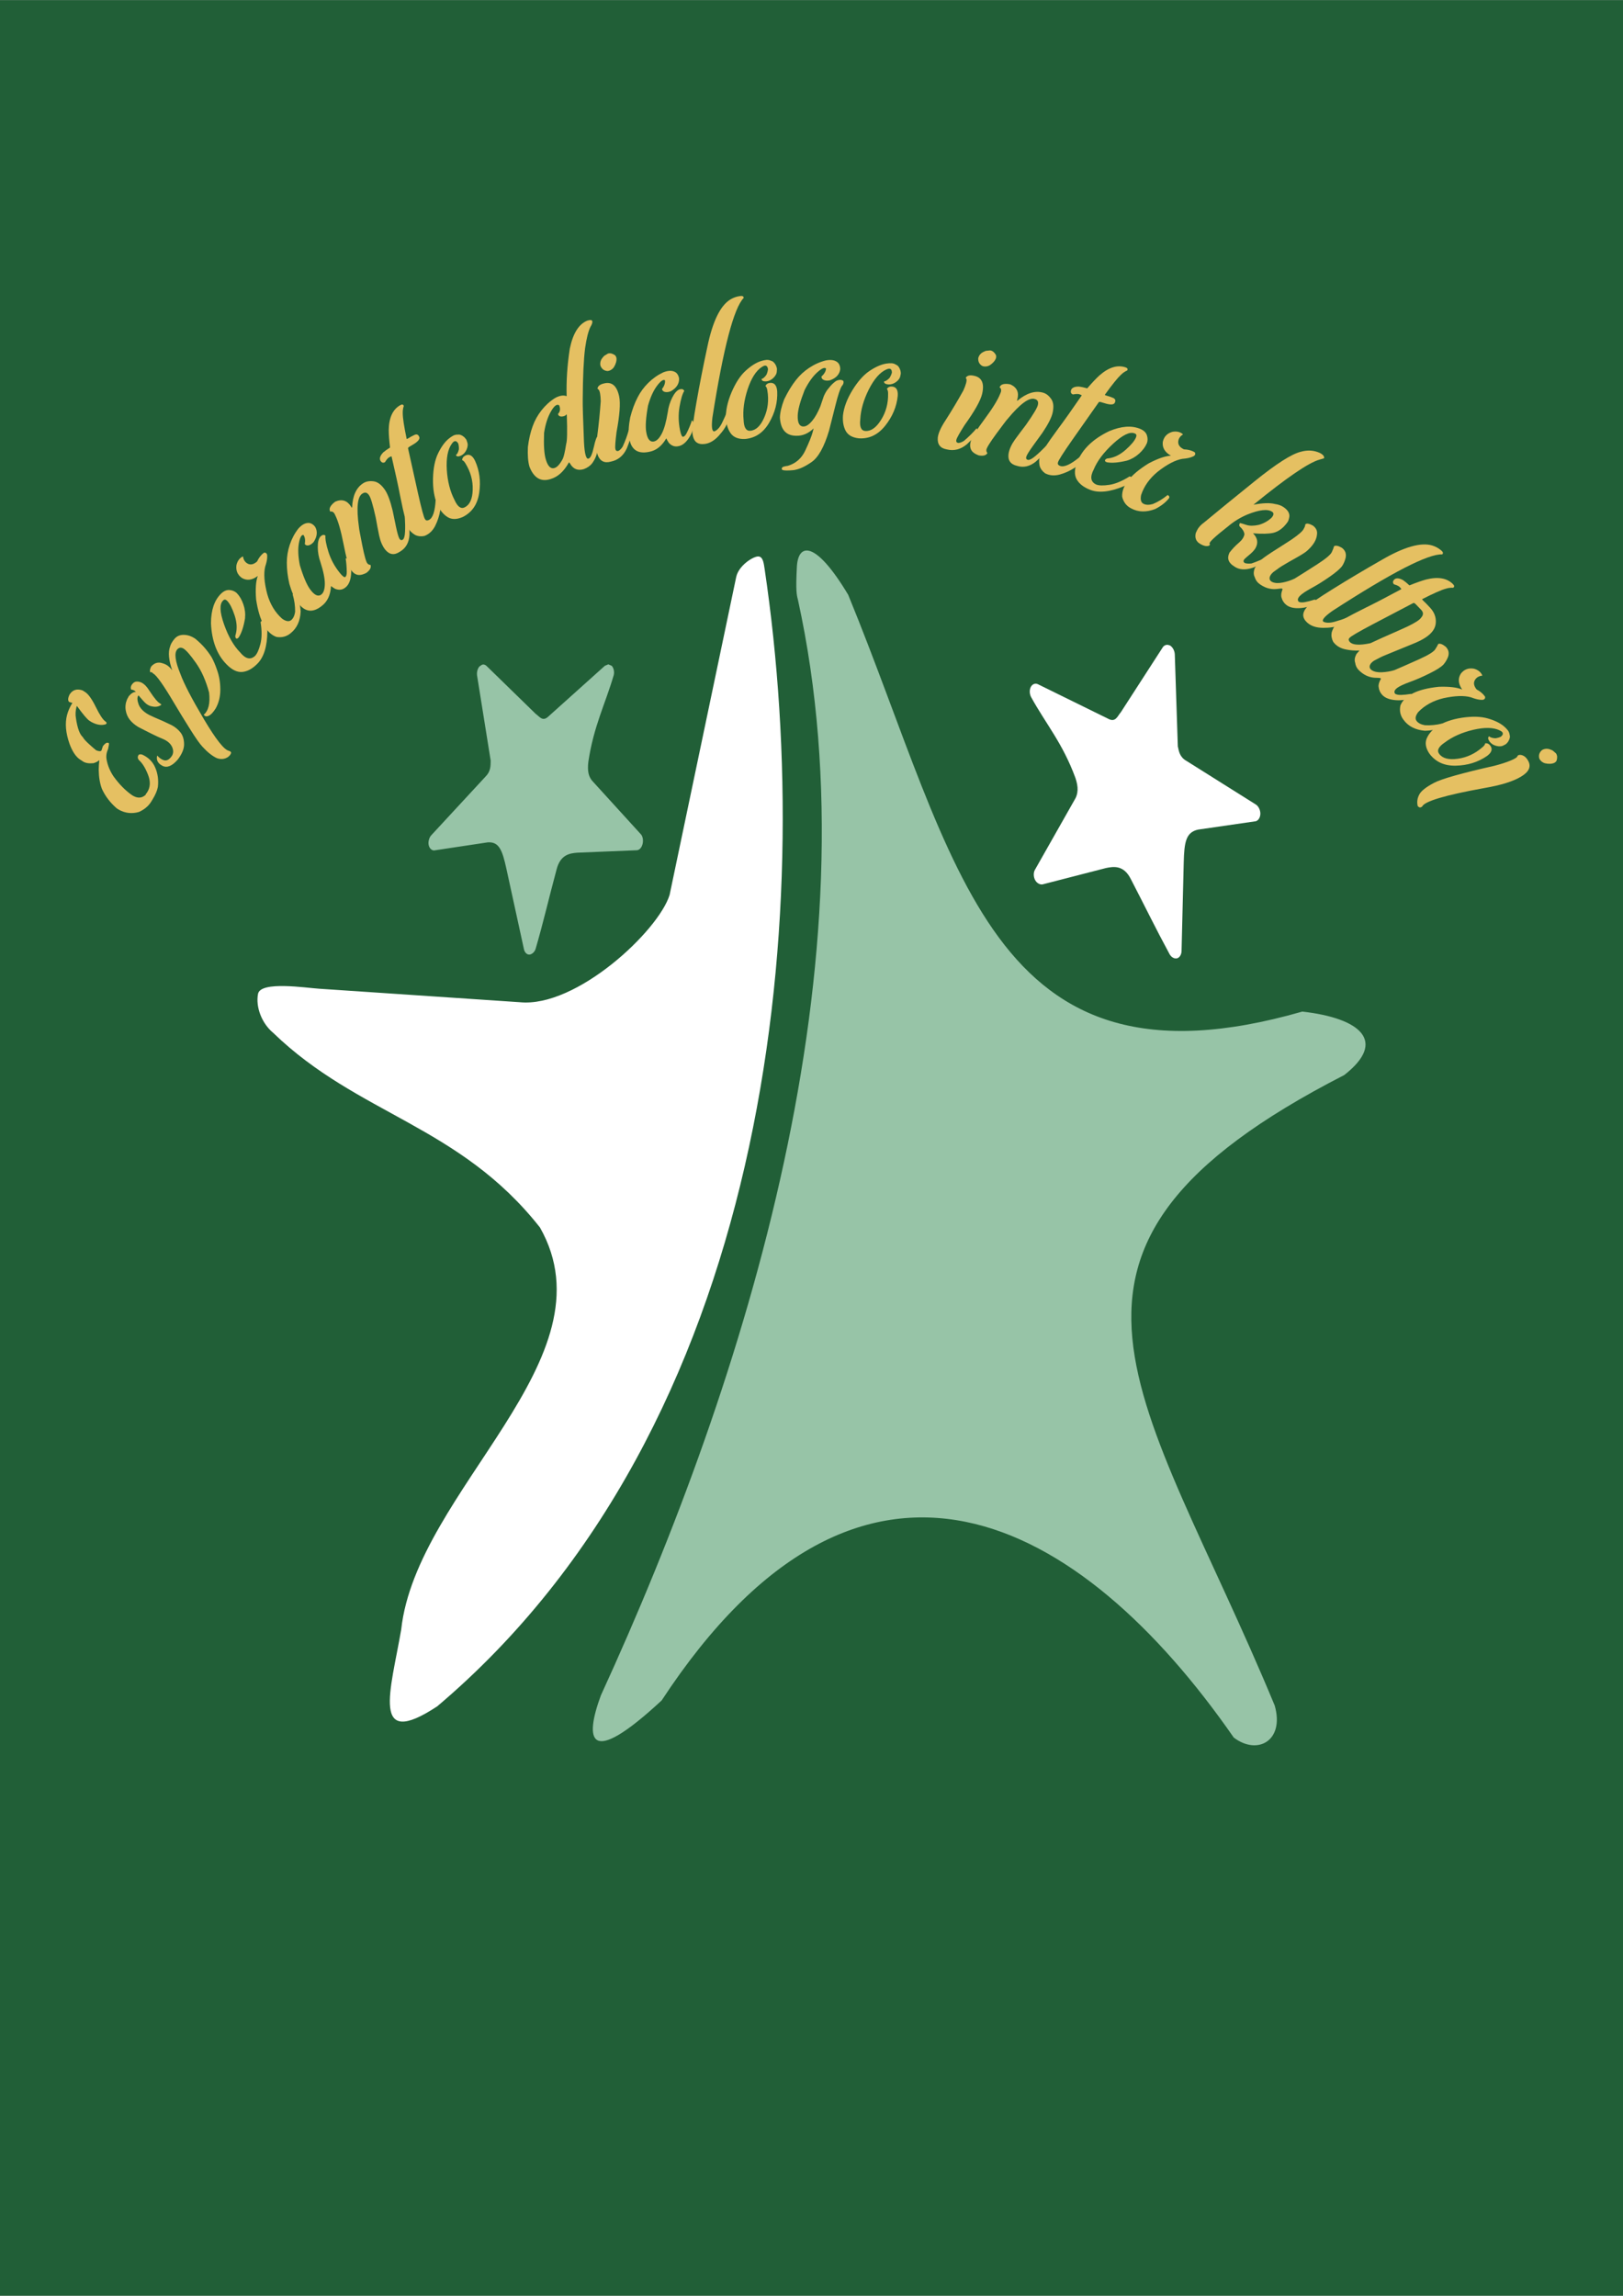 <svg height="297mm" viewBox=".005 .069 744.085 1052.224" width="210mm" xmlns="http://www.w3.org/2000/svg"><rect x=".005" y=".069" width="744.085" height="1052.224" fill="#808080" stroke="none"/><path d="m.005.069h744.085v1052.224h-744.085z" fill="#215f37" fill-rule="evenodd"/><path d="m278.897 304.531-1.598.671-26.176 23.49c-2.524 2.12-3.888-.362-5.54-1.48l-22.446-21.882c-.65-.66-1.449-.906-2.237-.575l-.81.575h-.095c-1.023.927-1.513 2.802-1.258 4.4l6.222 38.916c-.053 2.376.096 4.88-2.365 7.34l-24.843 26.857c-.949.991-1.524 2.866-1.236 4.421.287 1.513 1.342 2.568 2.493 2.568l24.587-3.707c5.146-.352 6.67 3.398 8.566 12.07l8.022 36.786c.287 1.544 1.342 2.62 2.471 2.588 1.161-.032 2.493-1.16 2.93-2.695 3.633-12.486 5.998-23 9.598-36.349 1.758-6.85 6.094-7.361 9.365-7.66l27.442-1.129c1.13-.064 2.163-1.161 2.568-2.706.437-1.555.213-3.547-.66-4.528l-21.787-23.927c-2.45-2.397-2.833-5.252-2.375-9.353 2.418-16.31 7.777-26.527 11.633-39.727.405-1.566-.032-3.345-.905-4.293z" fill="#97c4a7"/><path d="m347.418 255.075c2.484-.164 2.751 3.343 3.124 5.632 24.234 163.126 1.574 393.176-150.06 521.427-30.782 20.33-21.334-7.265-16.546-35.14 6.972-64.105 97.813-124.031 63.627-184.322-36.961-46.942-83.328-51.536-122.269-89.19-5.235-4.313-8.157-11.854-6.995-17.897 1.148-6.03 22.033-2.744 28.02-2.37l92.013 6.188c25.98 2.583 63.594-32.732 68.664-49.196l30.52-145.664c1.062-5.102 7.301-9.218 9.902-9.468" fill="#fff"/><path d="m388.865 272.642c50.53 123.073 64.387 232.351 208.195 191.051 26.55 3.001 39.125 13.558 19.229 29.092-156.875 80.46-91.564 145.006-31.868 289.025 4.574 16.075-7.873 22.983-18.792 14.644-70.048-100.9-170.35-157.104-262.272-17.014-33.789 31.352-35.4 18.112-27.877-2.3 66.978-145.88 126.526-337.529 90.338-502.256-.562-2.159-1.046-3.9-.48-14.99.567-11.09 8.485-12.333 23.527 12.748z" fill="#97c4a7"/><path d="m535.412 295.594.897.24c1.268.656 2.243 2.45 2.297 4.182l1.384 42.102c.518 2.436.912 4.972 4.005 6.697l31.71 19.926c1.214.719 2.111 2.505 2.126 4.16.017 1.685-.842 3.162-2.056 3.541l-26.53 3.843c-5.505 1.245-6.325 5.614-6.549 15.155l-.99 40.386c0 1.662-.842 3.1-2.033 3.44-1.214.325-2.652-.433-3.457-1.886-6.363-11.738-11.219-21.79-17.768-34.416-3.24-6.496-7.88-5.792-11.374-5.073l-28.996 7.47c-1.214.293-2.753-.51-3.526-1.988-.766-1.453-.804-3.394-.07-4.67l17.916-31.61c2.11-3.24 2.026-6.394.65-10.492-5.885-16.029-13.586-24.79-20.375-37.161-.75-1.508-.735-3.441 0-4.694.727-1.23 2.049-1.716 3.278-1.059l32.507 15.975c3.1 1.423 3.935-1.523 5.412-3.186l19.153-29.66c.541-.89 1.454-1.315 2.39-1.222" fill="#fff"/><g fill="#e5c062"><path d="m70.043 366.295q-.374.648-.795 1.306-1.883 2.949-5.554 4.594-4.835 1.386-9.179-1.027l-1.002-.64q-4.534-3.944-6.789-8.931-1.382-3.705-1.46-8.631.03-2.319.28-4.538-1.047.944-2.715 1.41-3.132.297-4.774-.792-1.67-1.108-1.757-1.163-2.64-2.05-4.442-6.99-2.606-7.467-1.124-13.131.737-2.794 2.464-5.56l-1.526-.451q-.944-1.047.272-3.454 2.058-3.16 5.92-1.821l1.259.804q2.185 1.437 4.865 6.897 2.668 5.413 4.368 6.538.689.562.506.848l-.303.411q-2.93.99-6.615-1.001l-1.002-.64q-1.499-.998-5.556-6.572l-.172-.11-.055.086q-.81 2.908-.324 5.556 1.007 6.69 3.116 8.56.657 1.307 3.552 3.842 1.478 1.346 2.607 2.229 1.947.8 2.422.057l.668-1.992q1.426-1.79 2.251-1.505.198.006.513.207.085.498-.4 2.646-1.138 2.538-.679 4.847.7 3.953 3.137 7.647 4.039 5.602 8.699 8.781 3.604 2.182 6.201-.432l-.143-.092q.36-.374.67-.86 2.242-3.446.437-8.066-1.816-4.666-4.165-6.73-.964-1.14-.196-2.343.358-.497 1.597-.23 4.363 1.941 6.083 6.063 1.739 4.093 1.18 8.816-.478 2.515-2.34 5.557zm8.944-23.699q-1.067-2.61-4.73-4.056-2.969-1.186-10.839-5.286-2.426-1.46-3.89-3.307-1.465-1.846-1.886-4.357-.422-2.512.617-4.997l.8-1.479q1.674-1.973 3.277-1.968-.97-.973-2.22-1.054-.463-1.315.482-2.476l.439-.478q.912-.888 2.326-.685 2.692.304 4.981 3.946 1.514 2.18 1.89 2.754l.747.934q.178.386 1.579 1.805l1.385.984-.06.252q-1.712 1.225-4.147.689-1.462-.196-2.875-1.37-.976-.85-3.308-3.637l-.203.103q-.76 1.255.198 3.953 1.076 2.827 4.797 4.824 2.459 1.189 4.113 1.865 1.205.428 6.253 2.86 2.426 1.29 4.04 3.333 1.588 2.022 1.64 5.317.073 3.267-2.983 7.218-3.888 4.39-6.975 2.736-3.134-1.647-2.37-4.675 1.71 1.86 3.287 2.183 1.578.324 3.015-1.443 1.66-1.898.62-4.488zm14.469-12.983q8.277 13.973 11.5 14.55.964.336 1.004.863-.101.9-1.348 1.932-2.408 1.603-5.258.54-3.174-1.519-6.51-5.194-1.882-1.978-5.744-8.167-3.884-6.162-7.14-11.65-7.48-12.66-9.703-13.722-.768-.93-1.343-.573-.474-.855.358-2.604 2.28-2.653 5.377-1.513 2.508.679 4.313 3.217-2.431-7.02-.988-10.885.427-1.694 2.066-3.6 1.594-1.854 4.273-1.791 2.675.016 5.317 1.84 2.52 2.123 4.13 4 1.608 1.83 3.162 4.243 1.418 2.518 2.536 5.855 1.544 4.195 1.554 9.132.007 4.889-2.162 8.713-1.618 2.506-2.938 3.208-1.346.68-1.99.125l-.54-.465q3.327-2.827 2.481-10.23-2.204-8.168-6.03-13.565-3.805-5.422-5.748-6.6-1.66-.935-2.856.455-2.104 2.447 1.466 11.162 2.457 6.728 10.76 20.724zm7.897-57.481q1.903-1.844 3.896-1.67 1.993.174 3.31 1.402 1.917 1.975 3.012 5.149 1.096 3.125.775 6.415-.978 5.81-2.86 8.686-.746.935-1.274.501-.598-.746-.138-1.826 1.068-3.984-.528-8.768-1.596-4.784-3.344-6.542-1.125-1.18-1.969-.15-2.48 2.419.474 10.834 2.954 8.367 7.36 12.846 3.663 4.502 6.793 1.725 1.445-1.389 2.514-5.469 1.068-4.08.1-10.111.989-1.367 2.138.03.909 1.347.973 4.158-.102 10.447-4.63 14.95-3.348 3.377-6.88 3.727-3.532.302-7.244-3.527-6.562-6.648-7.104-18.85.05-9.056 4.626-13.51z"/><path d="m121.578 259.76q-1.119 4.743.958 12.6 2.01 7.01 6.865 11.29 2.559 1.774 4.05.641 1.495-1.18 1.863-3.949.035-3.969-1.137-7.87.94-.782 1.569-.069 1.812 3.292 2.099 7.883-.292 6.504-4.528 9.917-2.823 2.396-6.609 1.747-3.458-1.254-5.788-5.493-2.379-4.243-3.495-11.678-.58-7.184.78-10.78-3.819 2.91-7.257.96-3.065-2.144-2.534-5.961.716-2.94 2.994-3.95.35 2.453 2.312 3.396 1.965.894 4.16-1.084 1.117-2.432 3.042-3.947.935-.325 1.41.523.264.402.144 1.91-.094 1.486-.87 3.844-.025.022-.028.07z"/><path d="m136.773 242.32q2.588-2.93 5.18-2.567 1.417.282 2.514 1.71 1.796 3.118-.585 6.875-1.038 1.27-2.27 1.617-1.233.347-1.93-.616l.08-.063q.405-2.538-.632-4.055-1.375-.228-2.102 3.843-.726 4.071.437 9.989 2.452 8.096 4.764 11.16 2.755 3.752 4.86 2.478l.242-.187q1.529-1.132 1.595-4.78.045-3.677-2.006-10.025-1.208-3.356-1.23-6.895-.02-3.54 1.275-4.92l.43-.332q.943-.724 1.821-.028-.252 2.293 1.372 7.471 1.623 5.178 5.228 9.647 1.896 2.356 2.549 1.811.659-.592.61-2.439-.052-3.301-.484-5.925.245-.574 1.445.988.965 1.144 1.091 4.988-.125 5.58-2.963 7.46-1.9 1.374-4.411.392-1.443-.82-1.727-1.244l-.188.145q-.351 6.01-4.25 8.963-6.408 5.096-11.185-1.9-2.057-2.789-3.643-8.253-1.182-5.217-1.153-9.695-.015-4.144 1.344-8.23 1.358-4.085 3.922-7.382z"/><path d="m173.825 245.47q-.82-3.992-1.553-8.16-1.945-8.838-3.113-10.349-1.229-1.794-2.85-.797-3.652 1.853-1.724 15.58-.035.386 1.487 8.122 1.533 7.69 2.46 8.507.742.655 1.31.534.702 1.728-1.841 3.678-2.779 1.455-4.594.762-1.815-.694-3.097-3.14-1.04-1.875-2.82-10.898-1.771-9.07-3.75-13.045-.226-.541-.5-.97-.837-1.118-1.806-.74-.648-1.078.034-2.28.682-1.203 2.258-2.333 4.56-1.95 7.24 2.303l.264.477.2-.129q.36-8.134 5.147-11.116 1.86-1.19 4.66-.845 2.784.316 5.278 3.962 1.907 2.853 3.515 9.526.457 2.289 1.443 6.98.986 4.693 1.616 5.741.665 1.228 1.726.428.78-.861.887-3.592.137-2.749-.094-6.512.293-.55 1.355 1.109.862 1.222.765 6.93-.318 5.365-4.451 7.728-3.808 2.557-6.709-1.03-1.894-2.458-2.743-6.431z"/><path d="m183.59 185.681q1.161-.637 1.536.397-.546 1.617-.476 3.439.018 3.207 1.787 11.652.128.162.989-.388.873-.596 2.47-1.357 1.582-.79 2.247.704.752 1.37-2.154 3.275-1.307.795-2.213 1.332-.894.49-.645 1.013l4.508 20.349q2.46 10.972 3.225 11.87l.114.208q.637.736 1.768.114 2.577-1.376 2.988-9.236-.32-1.219.573-1.71.426-.001.778.077.927.77.978 2.486.05 1.716-.214 3.915-.613 3.824-2.335 7.25-1.74 3.396-4.916 4.598-2.292.483-4.227-.43-1.51-.915-2.402-1.975-1.132-1.355-1.896-4.229-1.434-5.645-2.647-11.877-1.184-6.248-3.917-18-.452.093-1.27.581-.784.547-1.742 2.12-1.31.719-2.144-.8-.669-1.57 1.348-3.685 1.265-1.082 3.122-2.218-.606-5.054-.6-8.08.157-8.534 5.367-11.395z"/><path d="m207.89 199.635q1.056-.467 1.996-.39 1.387-.249 3.018 1.193.88.896 1.067 1.523.172.595.216.687.582 1.454-.257 3.399-.84 1.945-2.541 2.796-1.854.849-2.366-.224.892-.653 1.368-2.65.056-1.457-.302-2.679-.872-1.428-1.852-.96-.552.264-1.145 1.15-2.711 3.857-2.244 11.842.498 7.97 3.524 13.826 2.09 4.686 4.65 3.425 3.51-1.716 3.696-8.018.218-6.316-3.267-12.03-.752-1.334-1.598-1.607.132-1.457 1.542-2.13 2.605-1.246 4.394 2.416 3.086 6.77 1.913 14.71-1.157 7.896-7.578 11.08-4.012 1.767-6.854.076-2.826-1.736-4.688-5.552-2.206-5.007-2.065-12.115.17-7.122 2.33-11.581 2.177-4.505 4.905-6.75.91-.775 2.137-1.437zm52.92 12.353q-3.285 6.008-8.18 7.54-6.785 2.313-9.88-5.577-.991-3.32-.728-9.075.655-5.31 2.198-9.513 1.39-3.904 4.052-7.288 2.662-3.383 6.191-5.618 3.125-1.713 5.328-.849-.304-10.424 1.433-21.714 2.135-10.49 7.997-12.901 2.038-.653 2.307.189.258.916-.849 2.696-1.443 2.958-2.415 9.618-1.005 7.668-1.101 23.64-.084 3.415.57 19.504.217 4.246.775 6.1.558 1.855 1.39 1.446 1.294-.414 2.363-5.321 1.09-4.95 1.818-4.683l.225.035.585 1.382q.14.882-.225 2.64-.286 1.446-1.157 4.186-.659 2.065-1.97 3.875-1.32 1.778-3.835 2.725-4.216 1.314-6.403-2.623-.295-.476-.49-.414zm-2.068-4.01q.396-1.66.839-4.512.667-1.926.295-12.898l-.035-.666q-.326.318-.727.625-.984.493-2.014.394-1.04-.13-1.307-1.186l.097-.032q1.448-1.604.456-3.926-1.545-1.039-3.762 2.845-2.227 3.85-3.137 9.812-.34 8.525.798 12.191 1.321 4.464 3.733 3.977l.292-.093q1.822-.547 3.756-4.198.342-.716.716-2.333z"/><path d="m278.701 162.092.297-.074q1.392-.312 3.055.884.445.519.576 1.186.205 1.945-1.156 4.21-.8 1.144-2.052 1.596l-.758.19q-2.439-.093-3.376-2.45-.46-2.266 1.386-4.126-.032-.272 2.028-1.416zm1.317 49.52q-4.424 1.209-6.028-3.117-1.011-2.934-.142-8.856 1.01-7.744 1.568-15.76-.113-4.242-.92-5.231l-.584-.52q.29-1.787 3.083-2.378l.099-.025q5.166-1.183 6.726 5.78l.05.198q.968 4.729-1.206 16.368-.812 6.434-.549 7.628.238 1.376 1.499.957 1.013-.568 1.888-1.976 1.765-3.87 2.748-7.511.453-.428.93 1.483.427 1.434-1.817 6.894-2.343 5.065-7.345 6.067z"/><path d="m304.091 170.684q3.638-1.435 5.782.067 1.134.895 1.462 2.665.183 3.594-3.646 5.859-1.501.659-2.757.408-1.256-.25-1.44-1.426l.101-.018q1.515-2.078 1.28-3.9-1.12-.828-3.618 2.468-2.498 3.296-4.15 9.096-1.496 8.327-.829 12.107.749 4.594 3.203 4.415l.3-.056q1.877-.314 3.594-3.534 1.71-3.254 2.769-9.842.449-3.538 2.038-6.7 1.59-3.162 3.37-3.804l.535-.099q1.17-.217 1.635.802-1.266 1.928-2.174 7.278-.907 5.35.274 10.97.618 2.96 1.447 2.772.856-.228 1.652-1.896 1.454-2.964 2.262-5.498.478-.4.838 1.537.34 1.457-1.295 4.939-2.646 4.913-6.03 5.299-2.316.36-4.107-1.656-.913-1.385-.973-1.892l-.234.043q-3.043 5.194-7.859 6.053-8.024 1.627-9.1-6.775-.564-3.42.506-9.007 1.318-5.185 3.379-9.16 1.87-3.698 4.937-6.72 3.066-3.022 6.848-4.795z"/><path d="m327.577 197.726q1.924-.783 3.46-3.88 1.534-3.13 2.137-4.915.063-.316.91-.386.843-.103.748 1.072-.154.704-1.156 3.7-1.006 2.964-4.11 6.39-3.076 3.388-6.515 3.81-2.428.296-3.832-.832-1.37-1.133-1.751-3.96-.302-2.188 1.818-14.22 2.116-12.065 5.019-25.527 3.608-17.483 10.583-21.725 2.009-1.204 4.33-1.523 1.506-.287 1.718.611l.03.236q-6.789 6.888-14.341 54.764-.784 6.735.952 6.385z"/><path d="m351.416 164.967q1.154-.042 2 .379 1.38.283 2.36 2.226.485 1.16.426 1.81-.061.617-.055.719.002 1.565-1.499 3.06-1.5 1.496-3.396 1.655-2.036.101-2.115-1.085 1.071-.275 2.254-1.954.592-1.332.712-2.6-.28-1.65-1.364-1.578-.61.04-1.489.644-3.948 2.576-6.475 10.165-2.493 7.586-1.854 14.148.204 5.127 3.049 4.904 3.895-.292 6.405-6.075 2.544-5.786 1.426-12.384-.202-1.518-.887-2.086.663-1.303 2.222-1.407 2.88-.19 3.184 3.874.356 7.432-3.677 14.371-4.002 6.904-11.147 7.48-4.38.154-6.393-2.47-1.98-2.66-2.295-6.895-.192-5.468 2.574-12.017 2.8-6.551 6.459-9.892 3.69-3.376 7.058-4.45 1.132-.382 2.517-.542zm24.67 21.35 1.599-4.71q1.037-2.369 2.236-3.65 1.544-2.06 3.456-3.371 2.147-.935 3.294.059.331 1.191-.73 2.338-1.135 1.724-2.886 8.708-1.752 6.95-2.978 11.764-3.346 11.15-7.99 14.342-4.61 3.226-8.248 3.707-3.705.346-4.891-.003-.848-.278-.365-1.158.173-.474 2.69-.828 5.481-1.691 7.968-7.107 2.521-5.382 3.29-8.161.314-1.119.49-1.865-3.56 3.438-7.805 3.372-7.168.08-7.647-8.381.095-3.464 1.966-8.341 2.554-5.246 5.332-8.757 2.538-3.276 6.123-5.66 3.585-2.384 7.635-3.407 3.844-.718 5.664 1.165.943 1.094.929 2.894-.503 3.563-4.692 5.06-1.6.36-2.785-.124t-1.142-1.673l.102.001q1.882-1.752 1.998-3.585-.944-1.026-4.022 1.735-3.078 2.762-5.803 8.143-3.083 7.89-3.146 11.728-.138 4.653 2.306 4.943l.306.003q1.901.048 4.2-2.822 1.782-2.16 3.546-6.358zm32.764-19.805q1.149.128 1.923.668 1.323.483 2.006 2.55.31 1.218.155 1.853-.151.601-.16.703-.229 1.549-1.933 2.807-1.705 1.257-3.604 1.136-2.028-.2-1.931-1.385 1.1-.115 2.517-1.6.782-1.231 1.088-2.467-.034-1.673-1.117-1.762-.61-.05-1.568.417-4.285 1.967-7.902 9.1-3.583 7.137-3.918 13.721-.554 5.1 2.293 5.3 3.896.285 7.23-5.066 3.37-5.347 3.236-12.038.023-1.532-.57-2.194.847-1.191 2.404-1.064 2.878.236 2.579 4.3-.743 7.404-5.754 13.673-4.976 6.239-12.127 5.756-4.356-.493-5.96-3.385-1.567-2.923-1.254-7.157.615-5.437 4.316-11.507 3.734-6.068 7.846-8.832 4.148-2.796 7.636-3.363 1.176-.21 2.57-.164zm45.09-5.888.3.06q1.392.309 2.39 2.098.18.66.016 1.32-.642 1.846-2.837 3.317-1.21.696-2.536.572l-.767-.15q-2.168-1.121-2.014-3.653.548-2.246 3.01-3.145.086-.26 2.437-.419zm-19.869 45.38q-4.518-.789-4.13-5.386.333-3.085 3.638-8.076 4.208-6.578 8.12-13.596 1.703-3.888 1.394-5.126l-.308-.719q1.022-1.494 3.801-.842l.1.02q5.18 1.127 3.63 8.092l-.039.2q-1.134 4.692-8.052 14.302-3.471 5.477-3.741 6.67-.37 1.347.95 1.503 1.158-.082 2.548-.985 3.244-2.752 5.682-5.63.593-.194.21 1.739-.222 1.48-4.576 5.467-4.274 3.587-9.227 2.367z"/><path d="m465.315 201.51q2.394-3.297 4.978-6.65 5.212-7.396 5.54-9.278.496-2.117-1.333-2.641-3.833-1.447-12.666 9.235-.309.234-4.993 6.576-4.643 6.318-4.622 7.555.017.989.49 1.326-.803 1.684-3.957 1.122-2.95-1.07-3.661-2.878-.712-1.807.228-4.404.684-2.032 6.144-9.433 5.5-7.424 7.1-11.567.249-.532.38-1.024.261-1.372-.67-1.832.357-1.205 1.705-1.513 1.348-.307 3.245.095 4.515 2.05 3.183 6.899l-.173.516.23.061q6.248-5.22 11.677-3.698 2.133.57 3.768 2.87 1.644 2.269.635 6.57-.82 3.331-4.662 9.02-1.382 1.88-4.181 5.773-2.799 3.893-3.148 5.066-.458 1.319.848 1.562 1.162-.005 3.25-1.768 2.122-1.753 4.745-4.462.604-.155.095 1.748-.32 1.462-4.6 5.24-4.175 3.384-8.708 1.926-4.456-1.086-3.764-5.648.536-3.056 2.897-6.363z"/><path d="m516.058 168.407q1.253.428.742 1.402-1.562.687-2.86 1.967-2.357 2.175-7.4 9.176-.034.204.953.469 1.03.243 2.668.91 1.65.634.995 2.133-.504 1.48-3.871.618-1.469-.429-2.476-.737-.965-.329-1.183.207l-11.988 17.05q-6.444 9.215-6.592 10.384l-.076.226q-.114.965 1.107 1.382 2.754.975 8.836-4.02.684-1.06 1.649-.73.287.313.468.626.056 1.203-1.177 2.398-1.233 1.194-3.035 2.482-3.237 2.126-6.929 3.163-3.68 1.006-6.71-.53-1.902-1.366-2.533-3.411-.342-1.732-.16-3.106.237-1.749 1.844-4.251 3.202-4.866 6.986-9.963 3.816-5.087 10.652-15.03-.374-.27-1.285-.545-.933-.21-2.74.142-1.415-.482-.855-2.122.709-1.553 3.63-1.49 1.653.205 3.743.81 3.324-3.854 5.562-5.89 6.409-5.638 12.035-3.72z"/><path d="m522.751 196.6q2.443 1.025 3.066 2.927.622 1.9.01 3.595-1.065 2.537-3.554 4.79-2.444 2.236-5.596 3.231-5.727 1.382-9.112.78-1.152-.32-.96-.975.451-.843 1.624-.844 4.084-.582 7.858-3.927 3.773-3.346 4.704-5.644.644-1.499-.635-1.87-3.198-1.332-9.778 4.688-6.536 6.002-8.926 11.814-2.703 5.135 1.08 6.924 1.845.784 6.017.164 4.172-.619 9.34-3.876 1.644.373.81 1.978-.882 1.365-3.442 2.527-9.649 4.007-15.567 1.61-4.42-1.754-6.13-4.864-1.664-3.13.401-8.047 3.539-8.645 14.55-13.934 8.347-3.508 14.24-1.048z"/><path d="m542.057 210.327q-4.8.835-11.209 5.833-5.656 4.605-7.682 10.75-.626 3.051 1.002 3.977 1.674.91 4.364.161 3.663-1.528 6.789-4.14 1.09.557.68 1.416-2.314 2.96-6.423 5.029-6.095 2.288-10.898-.265-3.313-1.654-4.204-5.39-.207-3.673 2.775-7.482 2.966-3.854 9.363-7.804 6.379-3.357 10.22-3.52-4.178-2.368-3.735-6.296.766-3.66 4.484-4.673 2.984-.497 4.809 1.2-2.118 1.286-2.214 3.46-.05 2.159 2.632 3.4 2.676.071 4.825 1.245.667.732.074 1.503-.266.4-1.7.883-1.404.498-3.876.712-.03-.015-.076 0zm30.753 43.968q-2.06 1.705-2.345 2.087-.837 1.118.334 1.746 1.108.348 2.961.163 4.027-1.374 7.348-3.159.623.036-.44 1.695-.749 1.295-6.26 3.412-5.291 1.774-8.595-.625-4.002-2.443-2.14-6.293 1.932-2.513 4.233-4.468 2.32-1.983 2.622-3.967-.192-1.778-2.156-3.56-.501-.604.121-1.576.69.12 2.918.86 2.228.742 5.7-.019 3.356-.956 5.83-3.244 1.652-1.886.25-2.784-3.07-2.007-11.255 1.26-4.909 2.06-8.973 5.507-8.714 6.802-8.43 7.871.343.22-.005.763l-.055.086q-1.68.86-4.502-.907-2.46-1.576-1.773-4.726l.58-1.282q.944-1.977 3.26-3.64 8.446-7.014 23.219-18.93 14.773-11.916 21.048-13.463 4.743-1.358 8.849.545 2.255 1.203 1.863 2.444-1.04.302-2.034.593-7.426 2.02-30.31 20.68 6.393-1.228 9.887-.322 2.257.317 3.755 1.317 3.07 2.007 2.805 4.5-.3 1.663-.739 2.35-2.901 4.151-6.617 5.04-3.237.708-9.295.216 3.119 3.128 1.178 6.725-.776 1.4-2.836 3.105z"/><path d="m602.005 240.982q2.156 1.654 1.79 4.028-.295 3.455-3.892 6.86-.942 1.118-4.545 3.192-4.942 2.759-7.657 4.4-.588.32-3.04 2.122-2.052 1.336-2.503 2.873-.452 1.538 1.156 2.343 1.853.822 4.801.215 2.949-.606 5.455-1.809 4.234-2.617 10.398-6.58 6.185-3.988 6.741-5.83.62-1.366.937-2.45 1.176-.639 3.565.766 2.339 1.751 1.703 4.645-.511 2.006-1.513 3.591-1.367 1.949-5.761 5-4.347 3.043-8.304 5.188-3.957 2.145-5.386 3.617-1.594 1.688-.437 2.747 1.048.42 2.798.092 1.776-.307 4.38-1.135.442.039.684.225l.243.186q-.124.161-.045.95-3.101 2.202-7.323 2.516-4.223.315-6.46-1.401-1.67-1.282-2.239-3.387-.48-1.44.463-3.84-.127-.226-.208-.288-.188-.145-2.808.2-4.08.296-7.711-2.447-1.483-1.137-2.053-3.073-.446-.813-.433-2.002.007-.68.436-2.02 1.1-1.768 1.45-2.226.91-1.186 2.644-2.553 2.561-1.888 8.984-5.909l3.818-2.465q4.955-3.391 5.597-4.954.755-1.262.667-1.929.806-1.05 3.608.542z"/><path d="m606.76 284.999q1.867.908 5.2-.016 3.353-.95 5.084-1.692.278-.164.896.42.64.559-.3 1.272-.625.356-3.525 1.612-2.878 1.23-7.502 1.206-4.576-.027-7.185-2.305-1.843-1.609-1.94-3.408-.073-1.776 1.778-3.948 1.427-1.686 11.798-8.142 10.394-6.482 22.353-13.31 15.424-8.99 23.239-6.63 2.237.69 4.025 2.206 1.219.928.692 1.686l-.156.18q-9.66-.453-50.34 25.895-5.537 3.914-4.117 4.974z"/><path d="m623.291 298.187q-3.198.158-6.332-.5-3.758-.765-5.75-3.516-1.067-2.085-.692-4.192.488-1.697 1.277-2.836 1.011-1.446 3.585-2.937 5.073-2.862 10.77-5.665 5.72-2.778 16.346-8.494-.21-.412-.894-1.073-.733-.614-2.502-1.126-1.037-1.076.21-2.279 1.34-1.056 3.91.336 1.376.938 2.958 2.432 4.72-1.908 7.64-2.695 8.278-2.083 12.404 2.196.92.954.019 1.586-1.704-.103-3.443.442-3.09.856-10.777 4.776-.124.165.633.852.804.687 3.042 3.106 2.85 3.103 2.564 6.917-.238 3.816-4.76 6.76-2.334 1.543-6.205 3.058-9.996 4.069-12.925 5.289-.629.228-3.32 1.645-2.23 1.016-2.905 2.469-.675 1.453.796 2.489 1.71 1.088 4.715.927 3.006-.162 5.663-.978 4.576-1.958 11.261-4.96 6.71-3.024 7.534-4.762.816-1.258 1.291-2.283 1.257-.457 3.412 1.288 2.052 2.08.992 4.846-.803 1.907-2.03 3.326-1.641 1.724-6.44 4.087-4.752 2.363-8.984 3.896-4.232 1.532-5.864 2.775-1.828 1.432-.842 2.651.975.57 2.754.507 1.802-.04 4.5-.47.431.104.643.324l.212.22q-.146.141-.185.933-3.394 1.716-7.616 1.399-4.223-.318-6.18-2.347-1.461-1.516-1.71-3.683-.26-1.494 1.03-3.729-.092-.242-.163-.315-.165-.171-2.807-.22-4.078-.314-7.261-3.567-1.297-1.345-1.573-3.344-.32-.87-.13-2.044.108-.67.731-1.933.908-1.064 1.398-1.584zm28.302-18.605-2.617-2.714q-.755-.734-1.194-.358l-18.458 9.68q-9.945 5.248-10.612 6.22l-.17.166q-.544.806.352 1.736 1.956 2.077 9.383.531 3.708-1.782 12.837-5.771l4.142-1.87q5.405-2.616 6.272-4.066 1.667-1.843.065-3.554z"/><path d="m674.448 319.65q-4.687-1.334-12.63.385-7.095 1.69-11.59 6.346-1.888 2.475-.824 4.017 1.111 1.547 3.86 2.04 3.963.215 7.913-.78.74.975-.002 1.571-3.37 1.662-7.97 1.74-6.483-.587-9.701-4.973-2.266-2.93-1.445-6.681 1.41-3.398 5.75-5.534 4.346-2.183 11.824-2.962 7.203-.253 10.734 1.268-2.735-3.946-.63-7.293 2.28-2.964 6.07-2.26 2.903.848 3.81 3.17-2.467.238-3.498 2.155-.982 1.922.895 4.205 2.379 1.226 3.804 3.217.283.95-.586 1.386-.413.245-1.915.057-1.48-.162-3.8-1.043-.021-.027-.07-.032z"/><path d="m691.378 334.883q.64.962.722 1.902.48 1.325-.664 3.176-.735 1.02-1.32 1.31-.559.27-.642.328-1.334.82-3.393.322-2.06-.498-3.186-2.031-1.15-1.683-.18-2.37.795.77 2.844.9 1.446-.191 2.589-.751 1.26-1.1.632-1.988-.353-.499-1.327-.933-4.26-2.02-12.05-.208-7.77 1.84-13.03 5.813-4.265 2.853-2.589 5.162 2.285 3.169 8.527 2.287 6.263-.855 11.304-5.257 1.188-.966 1.314-1.846 1.458-.116 2.36 1.159 1.669 2.356-1.638 4.74-6.15 4.187-14.174 4.375-7.977.196-12.202-5.595-2.42-3.654-1.235-6.741 1.233-3.079 4.678-5.56 4.562-3.022 11.59-4.086 7.05-1.037 11.81.337 4.807 1.382 7.483 3.691.917.766 1.777 1.864zm9.179 13.765q2.314 4.002-3.119 7.295-5.414 3.322-16.898 5.283-27.057 4.887-28.55 8.512-.787.535-1.234.335-.458-.154-.794-.625-.658-2.835.855-5.471 1.344-2.33 6.612-5.118 5.24-2.77 27.73-7.837 4.347-1.127 7.34-2.365 3.01-1.21 3.242-2.118.09-.177.36-.386 1.064-.348 2.283.25 1.265.61 2.173 2.245zm12.784-3.34.163.26q.73 1.225.112 3.178-.355.584-.948.917-1.784.8-4.36.212-1.337-.403-2.157-1.453l-.415-.661q-.672-2.346 1.276-3.971 2.01-1.143 4.353.033.248-.116 1.976 1.485z"/></g></svg>
